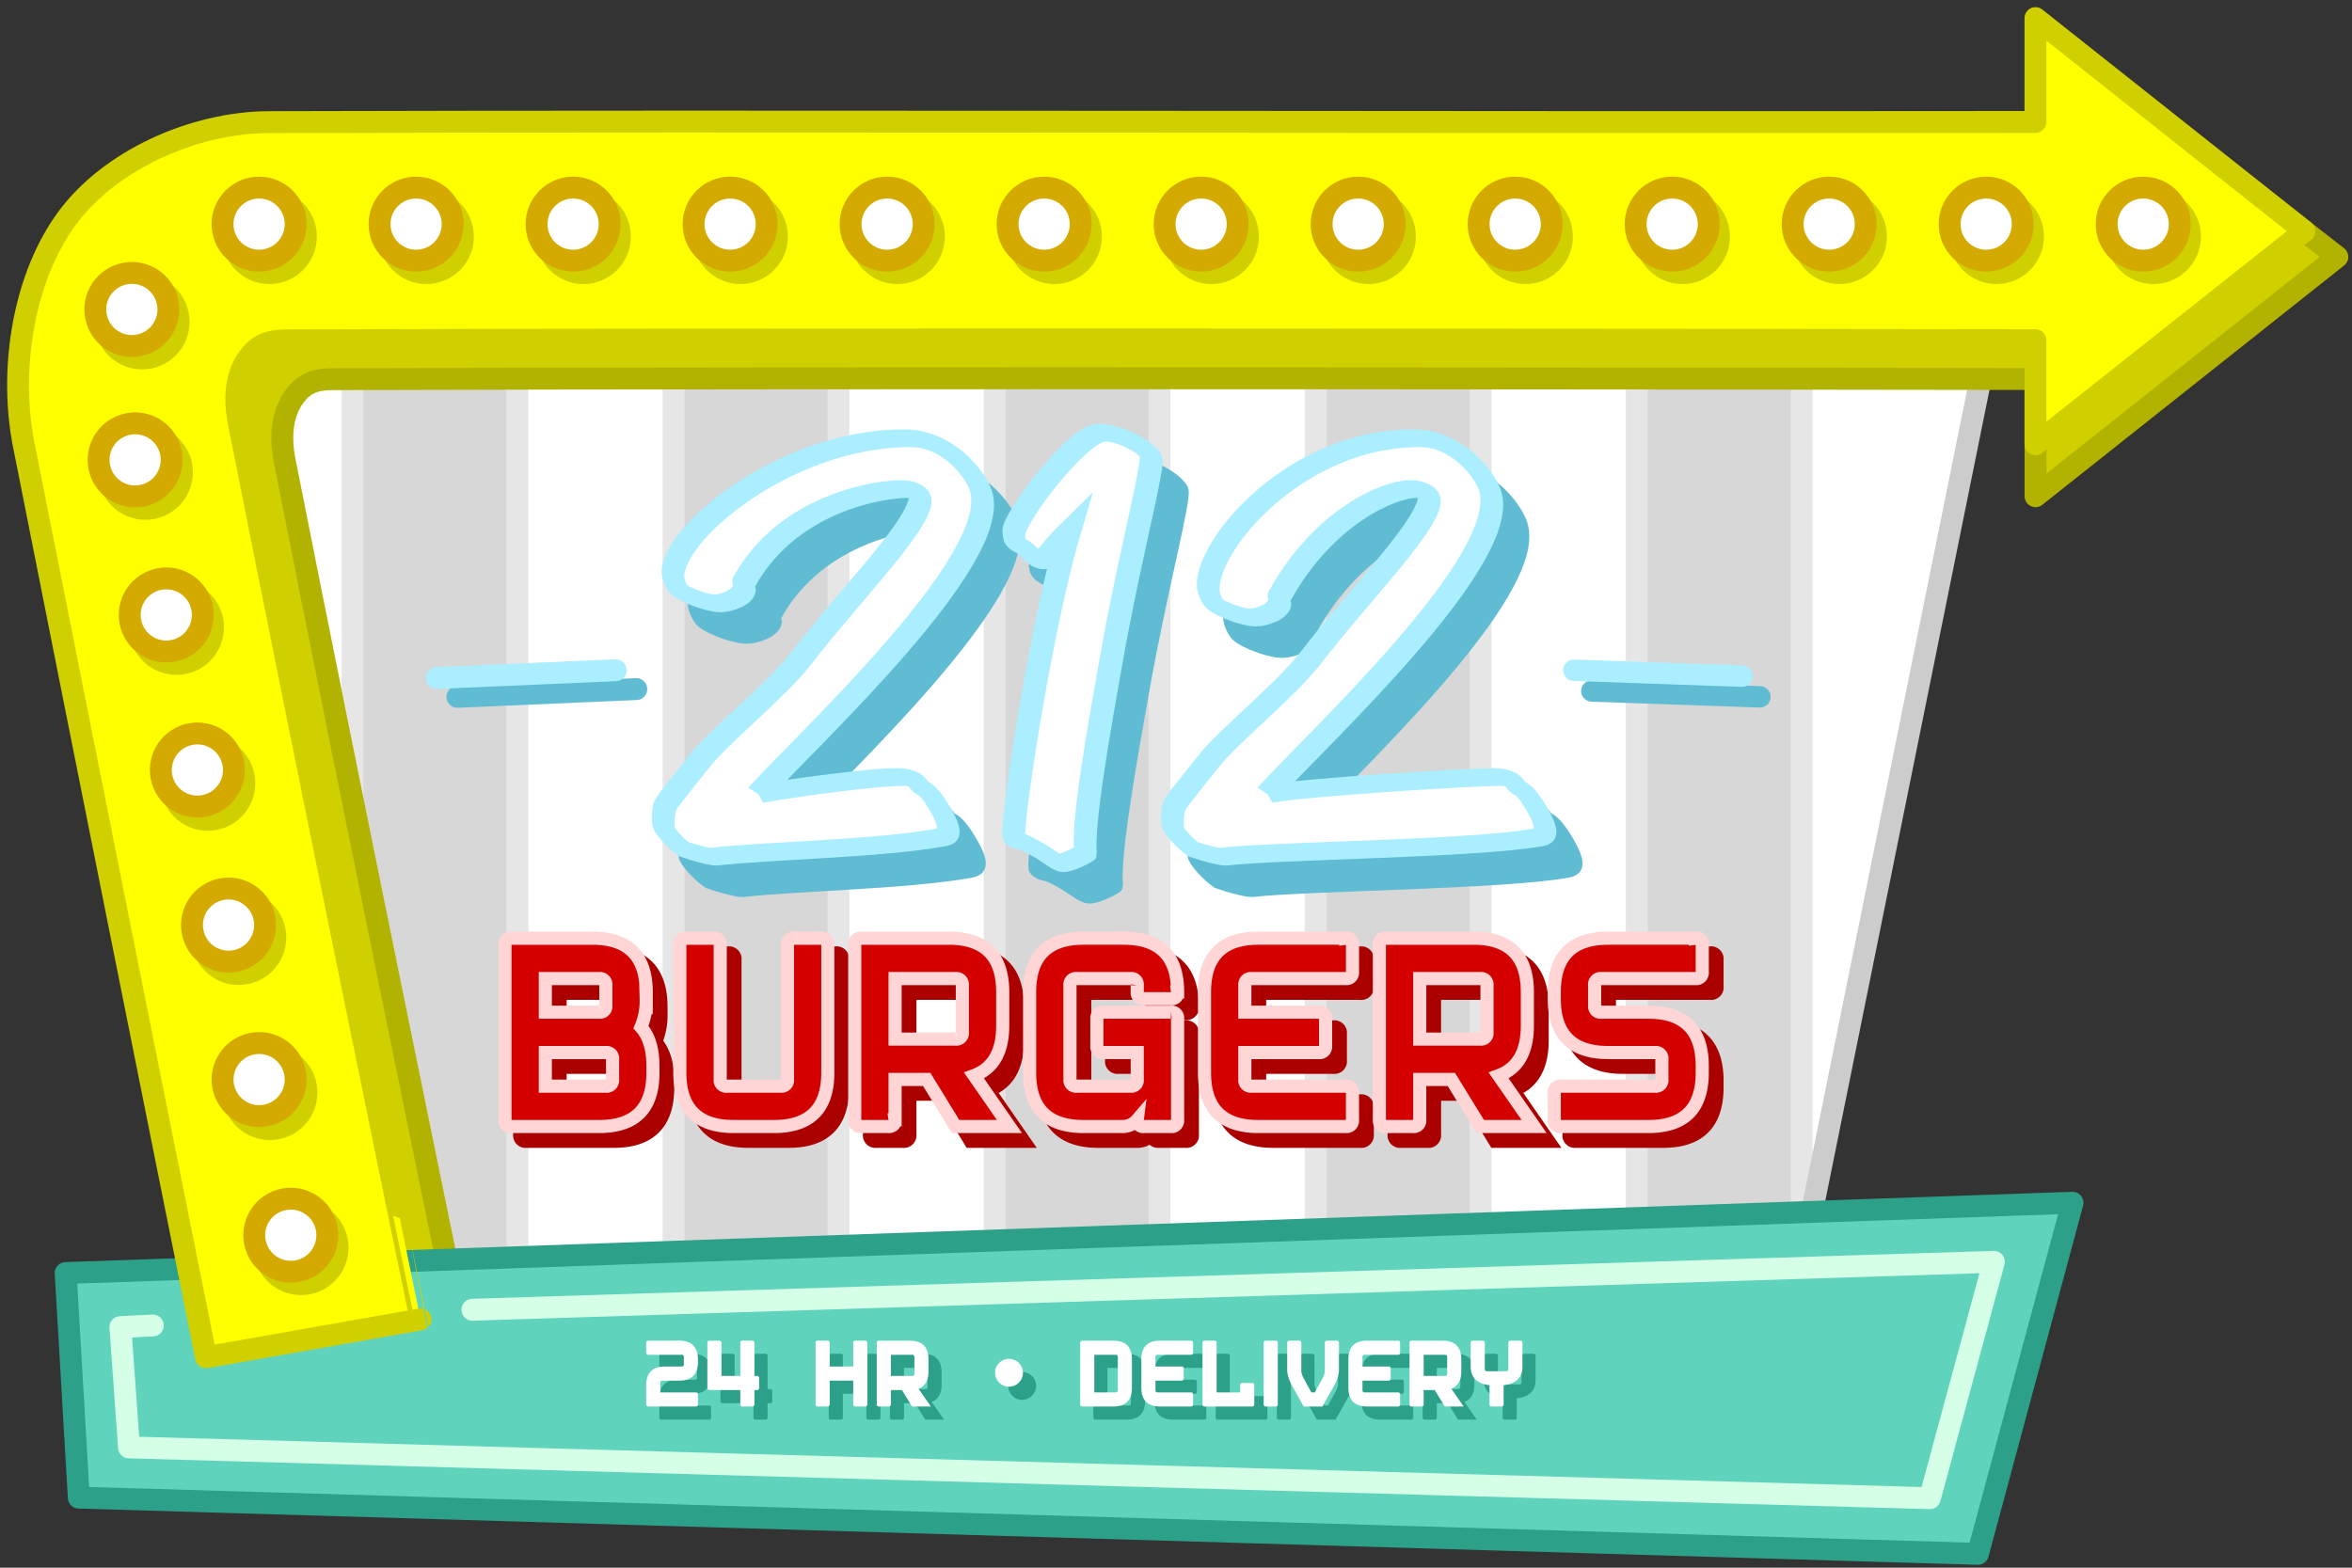 <?xml version="1.0" encoding="UTF-8" standalone="no"?>
<svg
   xmlns:dc="http://purl.org/dc/elements/1.1/"
   xmlns:cc="http://creativecommons.org/ns#"
   xmlns:rdf="http://www.w3.org/1999/02/22-rdf-syntax-ns#"
   xmlns:svg="http://www.w3.org/2000/svg"
   xmlns="http://www.w3.org/2000/svg"
   id="svg220"
   version="1.1"
   viewBox="-3 -3 537 358">
  <rect x="-3" y="-3" width="537" height="358" fill="#333333" stroke="none"/>
  <defs
     id="defs4">
    <style
       id="style2">
      .a, .j, .m, .n, .q {
        fill: #fff;
      }

      .a {
        stroke: #b3b3b3;
        stroke-width: 1px;
      }

      .b {
        fill: #d7d7d7;
        stroke: #e6e6e6;
        stroke-width: 5px;
      }

      .c, .o, .p, .r {
        fill: none;
      }

      .c {
        stroke: #ccc;
        stroke-width: 5px;
      }

      .d, .l {
        fill: #d0d000;
      }

      .d {
        stroke: #b2b200;
      }

      .d, .e, .h, .j, .k, .l, .m, .n, .o, .p, .r {
        stroke-linecap: round;
      }

      .d, .e, .j, .k, .r {
        stroke-linejoin: round;
      }

      .d, .k {
        stroke-width: 5px;
      }

      .e {
        fill: #5fd3bc;
        stroke: #2ca089;
        stroke-width: 5px;
      }

      .f {
        fill: #2ca089;
      }

      .g {
        fill: #a00;
        stroke: #a00;
      }

      .g, .h {
        stroke-width: 3px;
      }

      .h {
        fill: #d40000;
        stroke: #ffd5d5;
      }

      .i {
        fill: #5fbcd3;
      }

      .j, .p {
        stroke: #aef;
      }

      .j {
        stroke-width: 5px;
      }

      .k {
        fill: #ff0;
      }

      .k, .l {
        stroke: #d0d000;
      }

      .l, .m, .n {
        stroke-linejoin: bevel;
      }

      .l {
        stroke-width: 5px;
      }

      .m, .n {
        stroke: #d4aa00;
      }

      .m {
        stroke-width: 5px;
      }

      .n {
        stroke-width: 5px;
      }

      .o {
        stroke: #5fbcd3;
      }

      .o, .p {
        stroke-width: 5px;
      }

      .r {
        stroke: #d5ffe6;
        stroke-width: 5px;
      }
    </style>
  </defs>
  <title
     id="title6">logo</title>
  <g
     id="g218">
    <path
       id="path8"
       transform="translate(-56.612 -226.733)"
       d="M93.703,295.211,140.509,526.435H460.541L479.916,430.721l27.431-135.51Z"
       class="a" />
    <path
       id="path10"
       transform="translate(-56.612 -226.733)"
       d="M93.703,295.211l4.745,23.439v-23.439Zm40.397,0V494.776l6.409,31.66h31.242V295.211Zm73.304,0V526.436h37.649V295.211Zm73.302,0V526.436h37.651V295.211Zm73.302,0V526.436h37.651V295.211Zm73.304,0V526.436H460.541l4.422-21.847V295.211Z"
       class="b" />
    <path
       id="path12"
       transform="translate(-56.612 -226.733)"
       d="M508.847,295.211,466.463,504.589"
       class="c" />
    <path
       id="path14"
       transform="translate(-56.612 -226.733)"
       d="M522.854,232.233l6,28.213c-140.35.163-282.909-.292-403.305.043-17.48.077-36.514,8.829-46.184,22.056s-13.111,33.507-9.989,50.747c14.437,72.904,29.247,146.896,41.789,209.254l48.98-8.647S132.905,401.535,118.512,328.457c-1.242-6.894.32-11.411,2.243-14.041,1.925-2.633,3.957-4.019,8.547-4.097,122.714-.395,326.574-.125,389.052-.037v26.77l68.911-54.661Z"
       class="d" />
    <path
       id="path16"
       transform="translate(-56.612 -226.733)"
       d="M68.601,514.447l458.204-16.051-21.603,80.177L71.601,565.732Z"
       class="e" />
    <g
       id="g44">
      <path
         id="path18"
         transform="translate(-56.612 -226.733)"
         d="M212.209,538.797a.475.475,0,0,0,.537-.537v-1.611a.475.475,0,0,0-.537-.537h-7.52a.475.475,0,0,1-.537-.537v-2.148a.475.475,0,0,1,.537-.537h6.982q4.297,0,4.297,4.297v.537q0,4.297-4.297,4.297h-3.76a.475.475,0,0,0-.537.537v2.148h8.057a.475.475,0,0,1,.537.537v2.148a.475.475,0,0,1-.537.537H204.689a.475.475,0,0,1-.537-.537v-4.297q0-4.297,4.297-4.297Z"
         class="f" />
      <path
         id="path20"
         transform="translate(-56.612 -226.733)"
         d="M228.859,544.168v3.223a.475.475,0,0,1-.537.537h-2.148a.475.475,0,0,1-.537-.537V544.168h-6.982a.475.475,0,0,1-.537-.537V533.426a.475.475,0,0,1,.537-.537h2.148a.481.481,0,0,1,.537.537v7.52h4.297v-7.52a.475.475,0,0,1,.537-.537h2.148a.481.481,0,0,1,.537.537v7.52h.537a.475.475,0,0,1,.537.537v2.148a.475.475,0,0,1-.537.537Z"
         class="f" />
      <path
         id="path22"
         transform="translate(-56.612 -226.733)"
         d="M246.047,542.02v5.371a.475.475,0,0,1-.537.537h-2.148a.475.475,0,0,1-.537-.537V533.426a.475.475,0,0,1,.537-.537h2.148a.481.481,0,0,1,.537.537v5.371h5.371v-5.371a.475.475,0,0,1,.537-.537h2.148a.481.481,0,0,1,.537.537v13.965a.475.475,0,0,1-.537.537H251.955a.475.475,0,0,1-.537-.537v-5.371Z"
         class="f" />
      <path
         id="path24"
         transform="translate(-56.612 -226.733)"
         d="M262.536,544.168h-2.524v3.223a.475.475,0,0,1-.537.537H257.326a.475.475,0,0,1-.537-.537V533.426a.475.475,0,0,1,.537-.537h6.982q4.297,0,4.297,4.297v2.686q0,3.137-2.288,3.985l2.825,4.071h-4.297Zm2.31-3.223a.475.475,0,0,0,.537-.537v-3.76a.475.475,0,0,0-.537-.537h-4.834v4.834Z"
         class="f" />
      <path
         id="path26"
         transform="translate(-56.612 -226.733)"
         d="M283.816,540.215a3.039,3.039,0,0,1,.935-2.245,3.092,3.092,0,0,1,2.256-.924,3.191,3.191,0,0,1,3.169,3.169,3.209,3.209,0,0,1-3.19,3.19,3.039,3.039,0,0,1-2.245-.935,3.092,3.092,0,0,1-.924-2.256Z"
         class="f" />
      <path
         id="path28"
         transform="translate(-56.612 -226.733)"
         d="M306.461,544.705h4.834a.475.475,0,0,0,.537-.537v-7.52a.475.475,0,0,0-.537-.537h-4.834Zm8.594-1.074q0,4.297-4.297,4.297h-6.982a.475.475,0,0,1-.537-.537V533.426a.475.475,0,0,1,.537-.537h6.982q4.297,0,4.297,4.297Z"
         class="f" />
      <path
         id="path30"
         transform="translate(-56.612 -226.733)"
         d="M320.426,538.797h5.908a.475.475,0,0,1,.537.537v2.148a.475.475,0,0,1-.537.537H320.426V544.168a.475.475,0,0,0,.537.537h7.52a.475.475,0,0,1,.537.537v2.148a.475.475,0,0,1-.537.537h-6.982q-4.297,0-4.297-4.297v-6.445q0-4.297,4.297-4.297h6.982a.475.475,0,0,1,.537.537v2.148a.475.475,0,0,1-.537.537h-7.52a.475.475,0,0,0-.537.537Z"
         class="f" />
      <path
         id="path32"
         transform="translate(-56.612 -226.733)"
         d="M331.705,547.928a.475.475,0,0,1-.537-.537V533.426a.475.475,0,0,1,.537-.537h2.148a.481.481,0,0,1,.537.537v11.279h5.371v-1.611a.475.475,0,0,1,.537-.537h2.148a.481.481,0,0,1,.537.537v4.297a.475.475,0,0,1-.537.537Z"
         class="f" />
      <path
         id="path34"
         transform="translate(-56.612 -226.733)"
         d="M345.67,532.889h2.148a.481.481,0,0,1,.537.537v13.965a.475.475,0,0,1-.537.537h-2.148a.475.475,0,0,1-.537-.537V533.426A.475.475,0,0,1,345.67,532.889Z"
         class="f" />
      <path
         id="path36"
         transform="translate(-56.612 -226.733)"
         d="M356.82,544.705l1.751-3.223a4.182,4.182,0,0,0,.526-1.611v-6.445a.475.475,0,0,1,.537-.537h2.148a.475.475,0,0,1,.537.537v6.445a8.245,8.245,0,0,1-1.074,3.223l-2.686,4.834h-4.297l-2.686-4.834a8.245,8.245,0,0,1-1.074-3.223v-6.445a.475.475,0,0,1,.537-.537h2.148a.475.475,0,0,1,.537.537v6.445a4.122,4.122,0,0,0,.537,1.611l1.74,3.223Z"
         class="f" />
      <path
         id="path38"
         transform="translate(-56.612 -226.733)"
         d="M367.691,538.797h5.908a.475.475,0,0,1,.537.537v2.148a.475.475,0,0,1-.537.537h-5.908V544.168a.475.475,0,0,0,.537.537H375.748a.475.475,0,0,1,.537.537v2.148a.475.475,0,0,1-.537.537h-6.982q-4.297,0-4.297-4.297v-6.445q0-4.297,4.297-4.297H375.748a.475.475,0,0,1,.537.537v2.148a.475.475,0,0,1-.537.537h-7.52a.475.475,0,0,0-.537.537Z"
         class="f" />
      <path
         id="path40"
         transform="translate(-56.612 -226.733)"
         d="M384.181,544.168h-2.524v3.223a.475.475,0,0,1-.537.537h-2.148a.475.475,0,0,1-.537-.537V533.426a.475.475,0,0,1,.537-.537h6.982q4.297,0,4.297,4.297v2.686q0,3.137-2.288,3.985l2.825,4.071h-4.297Zm2.31-3.223a.475.475,0,0,0,.537-.537v-3.76a.475.475,0,0,0-.537-.537h-4.834v4.834Z"
         class="f" />
      <path
         id="path42"
         transform="translate(-56.612 -226.733)"
         d="M396.695,543.062q-4.297-.505-4.297-4.265v-5.371a.475.475,0,0,1,.537-.537h2.148a.475.475,0,0,1,.537.537V539.334a.475.475,0,0,0,.537.537H400.455a.475.475,0,0,0,.537-.537v-5.908a.475.475,0,0,1,.537-.537h2.148a.475.475,0,0,1,.537.537v5.371q0,3.76-4.297,4.265v4.329a.475.475,0,0,1-.537.537h-2.148a.475.475,0,0,1-.537-.537Z"
         class="f" />
    </g>
    <g
       id="g60">
      <path
         id="path46"
         transform="translate(-56.612 -226.733)"
         d="M181.487,450.57v7.679h12.286a1.357,1.357,0,0,0,1.536-1.536v-4.607a1.357,1.357,0,0,0-1.536-1.536Zm0,16.893v7.679h13.822a1.357,1.357,0,0,0,1.536-1.536V468.999a1.357,1.357,0,0,0-1.536-1.536Zm21.838-5.805q2.734,3.071,2.734,8.877v1.536q0,12.286-12.286,12.286H173.808a1.357,1.357,0,0,1-1.536-1.536V442.891a1.357,1.357,0,0,1,1.536-1.536h18.429q12.286,0,12.286,12.286V455.177A15.655,15.655,0,0,1,203.325,461.658Z"
         class="g" />
      <path
         id="path48"
         transform="translate(-56.612 -226.733)"
         d="M236.773,442.891a1.357,1.357,0,0,1,1.536-1.536h6.143a1.357,1.357,0,0,1,1.536,1.536v29.179q0,12.286-12.286,12.286h-9.214q-12.286,0-12.286-12.286v-29.179a1.357,1.357,0,0,1,1.536-1.536h6.143a1.357,1.357,0,0,1,1.536,1.536v30.715a1.357,1.357,0,0,0,1.536,1.536h12.286a1.357,1.357,0,0,0,1.536-1.536Z"
         class="g" />
      <path
         id="path50"
         transform="translate(-56.612 -226.733)"
         d="M268.563,473.606h-7.218v9.214a1.357,1.357,0,0,1-1.536,1.536h-6.143a1.357,1.357,0,0,1-1.536-1.536V442.891a1.357,1.357,0,0,1,1.536-1.536h19.965q12.286,0,12.286,12.286v7.679q0,8.969-6.542,11.395l8.078,11.641H275.167Zm6.604-9.214a1.357,1.357,0,0,0,1.536-1.536V452.106a1.357,1.357,0,0,0-1.536-1.536H261.345v13.822Z"
         class="g" />
      <path
         id="path52"
         transform="translate(-56.612 -226.733)"
         d="M316.631,482.82A4.425,4.425,0,0,1,313.56,484.356h-9.214q-12.286,0-12.286-12.286V453.641q0-12.286,12.286-12.286H313.56q12.286,0,12.286,12.286a1.357,1.357,0,0,1-1.536,1.536h-6.143a1.357,1.357,0,0,1-1.536-1.536V452.106a1.357,1.357,0,0,0-1.536-1.536H302.81a1.357,1.357,0,0,0-1.536,1.536v21.5a1.357,1.357,0,0,0,1.536,1.536h12.286a1.357,1.357,0,0,0,1.536-1.536v-6.143h-7.679a1.357,1.357,0,0,1-1.536-1.536v-6.143a1.357,1.357,0,0,1,1.536-1.536h15.357a1.357,1.357,0,0,1,1.536,1.536v23.036a1.357,1.357,0,0,1-1.536,1.536h-6.143A1.374,1.374,0,0,1,316.631,482.82Z"
         class="g" />
      <path
         id="path54"
         transform="translate(-56.612 -226.733)"
         d="M341.203,458.248h16.893a1.357,1.357,0,0,1,1.536,1.536v6.143a1.357,1.357,0,0,1-1.536,1.536h-16.893v6.143a1.357,1.357,0,0,0,1.536,1.536h21.5a1.357,1.357,0,0,1,1.536,1.536v6.143a1.357,1.357,0,0,1-1.536,1.536H344.275q-12.286,0-12.286-12.286V453.641q0-12.286,12.286-12.286h19.965a1.357,1.357,0,0,1,1.536,1.536V449.034a1.357,1.357,0,0,1-1.536,1.536H342.739a1.357,1.357,0,0,0-1.536,1.536Z"
         class="g" />
      <path
         id="path56"
         transform="translate(-56.612 -226.733)"
         d="M388.35,473.606h-7.218v9.214a1.357,1.357,0,0,1-1.536,1.536H373.454a1.357,1.357,0,0,1-1.536-1.536V442.891a1.357,1.357,0,0,1,1.536-1.536h19.965q12.286,0,12.286,12.286v7.679q0,8.969-6.542,11.395l8.078,11.641H394.954Zm6.604-9.214a1.357,1.357,0,0,0,1.536-1.536V452.106a1.357,1.357,0,0,0-1.536-1.536H381.132v13.822Z"
         class="g" />
      <path
         id="path58"
         transform="translate(-56.612 -226.733)"
         d="M433.347,458.248q12.286,0,12.286,12.286v1.536q0,12.286-12.286,12.286H413.383a1.357,1.357,0,0,1-1.536-1.536v-6.143a1.357,1.357,0,0,1,1.536-1.536h21.5a1.357,1.357,0,0,0,1.536-1.536V468.999a1.357,1.357,0,0,0-1.536-1.536H424.133q-12.286,0-12.286-12.286v-1.536q0-12.286,12.286-12.286h19.965a1.357,1.357,0,0,1,1.536,1.536V449.034a1.357,1.357,0,0,1-1.536,1.536H422.597a1.357,1.357,0,0,0-1.536,1.536v4.607a1.357,1.357,0,0,0,1.536,1.536Z"
         class="g" />
    </g>
    <g
       id="g76">
      <path
         id="path62"
         transform="translate(-56.612 -226.733)"
         d="M178.117,447.2v7.679h12.286a1.357,1.357,0,0,0,1.536-1.536v-4.607a1.357,1.357,0,0,0-1.536-1.536Zm0,16.893v7.679h13.822a1.357,1.357,0,0,0,1.536-1.536v-4.607a1.357,1.357,0,0,0-1.536-1.536Zm21.838-5.805q2.734,3.071,2.734,8.877v1.536q0,12.286-12.286,12.286H170.438a1.357,1.357,0,0,1-1.536-1.536V439.521a1.357,1.357,0,0,1,1.536-1.536H188.867q12.286,0,12.286,12.286v1.536A15.655,15.655,0,0,1,199.955,458.288Z"
         class="h" />
      <path
         id="path64"
         transform="translate(-56.612 -226.733)"
         d="M233.403,439.521a1.357,1.357,0,0,1,1.536-1.536H241.082a1.357,1.357,0,0,1,1.536,1.536v29.179q0,12.286-12.286,12.286h-9.214q-12.286,0-12.286-12.286v-29.179a1.357,1.357,0,0,1,1.536-1.536h6.143a1.357,1.357,0,0,1,1.536,1.536V470.236a1.357,1.357,0,0,0,1.536,1.536h12.286a1.357,1.357,0,0,0,1.536-1.536Z"
         class="h" />
      <path
         id="path66"
         transform="translate(-56.612 -226.733)"
         d="M265.193,470.236h-7.218v9.214a1.357,1.357,0,0,1-1.536,1.536h-6.143a1.357,1.357,0,0,1-1.536-1.536V439.521a1.357,1.357,0,0,1,1.536-1.536H270.261q12.286,0,12.286,12.286v7.679q0,8.969-6.542,11.395l8.078,11.641H271.797Zm6.604-9.214a1.357,1.357,0,0,0,1.536-1.536V448.736a1.357,1.357,0,0,0-1.536-1.536H257.975v13.822Z"
         class="h" />
      <path
         id="path68"
         transform="translate(-56.612 -226.733)"
         d="M313.262,479.45a4.425,4.425,0,0,1-3.071,1.536h-9.214q-12.286,0-12.286-12.286V450.271q0-12.286,12.286-12.286h9.214q12.286,0,12.286,12.286a1.357,1.357,0,0,1-1.536,1.536h-6.143a1.357,1.357,0,0,1-1.536-1.536v-1.536a1.357,1.357,0,0,0-1.536-1.536H299.44a1.357,1.357,0,0,0-1.536,1.536V470.236A1.357,1.357,0,0,0,299.44,471.772h12.286a1.357,1.357,0,0,0,1.536-1.536V464.093h-7.679a1.357,1.357,0,0,1-1.536-1.536v-6.143a1.357,1.357,0,0,1,1.536-1.536h15.357a1.357,1.357,0,0,1,1.536,1.536v23.036a1.357,1.357,0,0,1-1.536,1.536h-6.143A1.374,1.374,0,0,1,313.262,479.45Z"
         class="h" />
      <path
         id="path70"
         transform="translate(-56.612 -226.733)"
         d="M337.833,454.879h16.893a1.357,1.357,0,0,1,1.536,1.536v6.143a1.357,1.357,0,0,1-1.536,1.536h-16.893V470.236a1.357,1.357,0,0,0,1.536,1.536h21.5a1.357,1.357,0,0,1,1.536,1.536v6.143a1.357,1.357,0,0,1-1.536,1.536H340.905q-12.286,0-12.286-12.286V450.271q0-12.286,12.286-12.286h19.965a1.357,1.357,0,0,1,1.536,1.536v6.143a1.357,1.357,0,0,1-1.536,1.536H339.369a1.357,1.357,0,0,0-1.536,1.536Z"
         class="h" />
      <path
         id="path72"
         transform="translate(-56.612 -226.733)"
         d="M384.98,470.236h-7.218v9.214a1.357,1.357,0,0,1-1.536,1.536h-6.143a1.357,1.357,0,0,1-1.536-1.536V439.521a1.357,1.357,0,0,1,1.536-1.536h19.965q12.286,0,12.286,12.286v7.679q0,8.969-6.542,11.395l8.078,11.641H391.584Zm6.604-9.214a1.357,1.357,0,0,0,1.536-1.536V448.736a1.357,1.357,0,0,0-1.536-1.536H377.763v13.822Z"
         class="h" />
      <path
         id="path74"
         transform="translate(-56.612 -226.733)"
         d="M429.978,454.879q12.286,0,12.286,12.286v1.536q0,12.286-12.286,12.286H410.013a1.357,1.357,0,0,1-1.536-1.536v-6.143a1.357,1.357,0,0,1,1.536-1.536H431.513A1.357,1.357,0,0,0,433.049,470.236v-4.607a1.357,1.357,0,0,0-1.536-1.536H420.763q-12.286,0-12.286-12.286V450.271q0-12.286,12.286-12.286h19.965a1.357,1.357,0,0,1,1.536,1.536v6.143a1.357,1.357,0,0,1-1.536,1.536H419.227a1.357,1.357,0,0,0-1.536,1.536v4.607a1.357,1.357,0,0,0,1.536,1.536Z"
         class="h" />
    </g>
    <path
       id="path94"
       transform="translate(-56.612 -226.733)"
       d="M518.341,227.865v23.713c-140.35.163-282.909-.292-403.305.043-17.48.077-36.514,8.829-46.184,22.056s-13.111,33.507-9.989,50.747c14.437,72.904,29.247,146.896,41.789,209.254l48.98-8.647S122.392,392.667,107.998,319.589c-1.242-6.894.32-11.411,2.243-14.041,1.925-2.633,3.957-4.019,8.547-4.097,122.714-.395,337.074-.125,399.552-.037v23.77l61.411-48.661Z"
       class="k" />
    <g
       id="g136">
      <circle
         id="circle96"
         r="8.346"
         cy="51.023"
         cx="58.498"
         class="l" />
      <circle
         style="fill:#d0d000;stroke:#d0d000;stroke-width:5px;stroke-linecap:round;stroke-linejoin:bevel"
         id="circle98"
         r="8.346"
         cy="51.023"
         cx="94.346"
         class="l" />
      <circle
         style="fill:#d0d000;stroke:#d0d000;stroke-width:5px;stroke-linecap:round;stroke-linejoin:bevel"
         id="circle100"
         r="8.346"
         cy="51.023"
         cx="130.194"
         class="l" />
      <circle
         style="fill:#d0d000;stroke:#d0d000;stroke-width:5px;stroke-linecap:round;stroke-linejoin:bevel"
         id="circle102"
         r="8.346"
         cy="51.023"
         cx="166.042"
         class="l" />
      <circle
         style="fill:#d0d000;stroke:#d0d000;stroke-width:5px;stroke-linecap:round;stroke-linejoin:bevel"
         id="circle104"
         r="8.346"
         cy="51.023"
         cx="201.889"
         class="l" />
      <circle
         style="fill:#d0d000;stroke:#d0d000;stroke-width:5px;stroke-linecap:round;stroke-linejoin:bevel"
         id="circle106"
         r="8.346"
         cy="51.023"
         cx="237.737"
         class="l" />
      <circle
         style="fill:#d0d000;stroke:#d0d000;stroke-width:5px;stroke-linecap:round;stroke-linejoin:bevel"
         id="circle108"
         r="8.346"
         cy="51.023"
         cx="273.585"
         class="l" />
      <circle
         style="fill:#d0d000;stroke:#d0d000;stroke-width:5px;stroke-linecap:round;stroke-linejoin:bevel"
         id="circle110"
         r="8.346"
         cy="51.023"
         cx="309.433"
         class="l" />
      <circle
         style="fill:#d0d000;stroke:#d0d000;stroke-width:5px;stroke-linecap:round;stroke-linejoin:bevel"
         id="circle112"
         r="8.346"
         cy="51.023"
         cx="345.28"
         class="l" />
      <circle
         style="fill:#d0d000;stroke:#d0d000;stroke-width:5px;stroke-linecap:round;stroke-linejoin:bevel"
         id="circle114"
         r="8.346"
         cy="51.023"
         cx="381.128"
         class="l" />
      <circle
         style="fill:#d0d000;stroke:#d0d000;stroke-width:5px;stroke-linecap:round;stroke-linejoin:bevel"
         id="circle116"
         r="8.346"
         cy="51.023"
         cx="416.976"
         class="l" />
      <circle
         style="fill:#d0d000;stroke:#d0d000;stroke-width:5px;stroke-linecap:round;stroke-linejoin:bevel"
         id="circle118"
         r="8.346"
         cy="51.023"
         cx="452.823"
         class="l" />
      <circle
         id="circle120"
         transform="translate(-113.424 -203.985) rotate(-11.349)"
         r="8.346"
         cy="297.245"
         cx="86.06"
         class="l" />
      <circle
         id="circle122"
         transform="translate(-123.068 -201.735) rotate(-11.89)"
         r="8.346"
         cy="331.595"
         cx="86.804"
         class="l" />
      <circle
         id="circle124"
         transform="translate(-130.212 -199.511) rotate(-11.89)"
         r="8.346"
         cy="367.007"
         cx="93.911"
         class="l" />
      <circle
         id="circle126"
         transform="matrix(0.979, -0.206, 0.206, 0.979, -137.355, -197.286)"
         r="8.346"
         cy="402.418"
         cx="101.019"
         class="l" />
      <circle
         id="circle128"
         transform="translate(-144.498 -195.062) rotate(-11.89)"
         r="8.346"
         cy="437.829"
         cx="108.126"
         class="l" />
      <circle
         id="circle130"
         transform="translate(-151.641 -192.838) rotate(-11.89)"
         r="8.346"
         cy="473.24"
         cx="115.234"
         class="l" />
      <circle
         id="circle132"
         transform="translate(-158.784 -190.614) rotate(-11.89)"
         r="8.346"
         cy="508.651"
         cx="122.341"
         class="l" />
      <circle
         style="fill:#d0d000;stroke:#d0d000;stroke-width:5px;stroke-linecap:round;stroke-linejoin:bevel"
         id="circle134"
         r="8.346"
         cy="51.023"
         cx="488.671"
         class="l" />
    </g>
    <g
       id="g178">
      <circle
         id="circle138"
         r="8.346"
         cy="48.18"
         cx="56.157"
         class="m" />
      <circle
         style="fill:#ffffff;stroke:#d4aa00;stroke-width:5px;stroke-linecap:round;stroke-linejoin:bevel"
         id="circle140"
         r="8.346"
         cy="48.18"
         cx="92.005"
         class="m" />
      <circle
         style="fill:#ffffff;stroke:#d4aa00;stroke-width:5px;stroke-linecap:round;stroke-linejoin:bevel"
         id="circle142"
         r="8.346"
         cy="48.18"
         cx="127.852"
         class="m" />
      <circle
         style="fill:#ffffff;stroke:#d4aa00;stroke-width:5px;stroke-linecap:round;stroke-linejoin:bevel"
         id="circle144"
         r="8.346"
         cy="48.18"
         cx="163.7"
         class="m" />
      <circle
         style="fill:#ffffff;stroke:#d4aa00;stroke-width:5px;stroke-linecap:round;stroke-linejoin:bevel"
         id="circle146"
         r="8.346"
         cy="48.18"
         cx="199.548"
         class="m" />
      <circle
         style="fill:#ffffff;stroke:#d4aa00;stroke-width:5px;stroke-linecap:round;stroke-linejoin:bevel"
         id="circle148"
         r="8.346"
         cy="48.18"
         cx="235.396"
         class="m" />
      <circle
         style="fill:#ffffff;stroke:#d4aa00;stroke-width:5px;stroke-linecap:round;stroke-linejoin:bevel"
         id="circle150"
         r="8.346"
         cy="48.18"
         cx="271.243"
         class="m" />
      <circle
         style="fill:#ffffff;stroke:#d4aa00;stroke-width:5px;stroke-linecap:round;stroke-linejoin:bevel"
         id="circle152"
         r="8.346"
         cy="48.18"
         cx="307.091"
         class="m" />
      <circle
         style="fill:#ffffff;stroke:#d4aa00;stroke-width:5px;stroke-linecap:round;stroke-linejoin:bevel"
         id="circle154"
         r="8.346"
         cy="48.18"
         cx="342.939"
         class="m" />
      <circle
         style="fill:#ffffff;stroke:#d4aa00;stroke-width:5px;stroke-linecap:round;stroke-linejoin:bevel"
         id="circle156"
         r="8.346"
         cy="48.18"
         cx="378.787"
         class="m" />
      <circle
         style="fill:#ffffff;stroke:#d4aa00;stroke-width:5px;stroke-linecap:round;stroke-linejoin:bevel"
         id="circle158"
         r="8.346"
         cy="48.18"
         cx="414.634"
         class="m" />
      <circle
         style="fill:#ffffff;stroke:#d4aa00;stroke-width:5px;stroke-linecap:round;stroke-linejoin:bevel"
         id="circle160"
         r="8.346"
         cy="48.18"
         cx="450.482"
         class="m" />
      <circle
         id="circle162"
         transform="translate(-112.911 -204.501) rotate(-11.349)"
         r="8.346"
         cy="294.402"
         cx="83.719"
         class="n" />
      <circle
         id="circle164"
         transform="translate(-116.652 -205.114) rotate(-10.788)"
         r="8.346"
         cy="328.752"
         cx="84.462"
         class="n" />
      <circle
         id="circle166"
         transform="translate(-123.154 -203.158) rotate(-10.788)"
         r="8.346"
         cy="364.163"
         cx="91.57"
         class="n" />
      <circle
         id="circle168"
         transform="translate(-129.657 -201.202) rotate(-10.788)"
         r="8.346"
         cy="399.574"
         cx="98.677"
         class="n" />
      <circle
         id="circle170"
         transform="translate(-136.159 -199.246) rotate(-10.788)"
         r="8.346"
         cy="434.985"
         cx="105.785"
         class="n" />
      <circle
         id="circle172"
         transform="matrix(0.982, -0.187, 0.187, 0.982, -142.661, -197.29)"
         r="8.346"
         cy="470.397"
         cx="112.892"
         class="n" />
      <circle
         id="circle174"
         transform="translate(-149.163 -195.334) rotate(-10.788)"
         r="8.346"
         cy="505.808"
         cx="120"
         class="n" />
      <circle
         style="fill:#ffffff;stroke:#d4aa00;stroke-width:5px;stroke-linecap:round;stroke-linejoin:bevel"
         id="circle176"
         r="8.346"
         cy="48.18"
         cx="486.33"
         class="m" />
    </g>
    <path
       style="fill:none;stroke:#5fbcd3;stroke-width:5px;stroke-linecap:round"
       id="path180"
       d="m 101.44,156.132 40.835,-1.772"
       class="o" />
    <path
       style="fill:none;stroke:#aaeeff;stroke-width:5px;stroke-linecap:round"
       id="path182"
       d="m 96.749,151.831 40.835,-1.772"
       class="p" />
    <path
       style="fill:none;stroke:#5fbcd3;stroke-width:4.891px;stroke-linecap:round"
       id="path184"
       d="m 360.442,154.789 38.372,1.342"
       class="o" />
    <path
       style="fill:none;stroke:#aaeeff;stroke-width:4.891px;stroke-linecap:round"
       id="path186"
       d="m 356.353,150.06 38.372,1.342"
       class="p" />
    <g
       id="g214">
      <path
         id="path188"
         transform="translate(-56.612 -226.733)"
         d="M209.209,535.797a.475.475,0,0,0,.537-.537v-1.611a.475.475,0,0,0-.537-.537h-7.52a.475.475,0,0,1-.537-.537V530.426a.475.475,0,0,1,.537-.537h6.982q4.297,0,4.297,4.297v.537q0,4.297-4.297,4.297h-3.76a.475.475,0,0,0-.537.537v2.148h8.057a.475.475,0,0,1,.537.537v2.148a.475.475,0,0,1-.537.537H201.689a.475.475,0,0,1-.537-.537v-4.297q0-4.297,4.297-4.297Z"
         class="q" />
      <path
         id="path190"
         transform="translate(-56.612 -226.733)"
         d="M225.859,541.168v3.223a.475.475,0,0,1-.537.537h-2.148a.475.475,0,0,1-.537-.537V541.168h-6.982a.475.475,0,0,1-.537-.537V530.426a.475.475,0,0,1,.537-.537h2.148a.481.481,0,0,1,.537.537v7.52h4.297v-7.52a.475.475,0,0,1,.537-.537h2.148a.481.481,0,0,1,.537.537v7.52h.537a.475.475,0,0,1,.537.537v2.148a.475.475,0,0,1-.537.537Z"
         class="q" />
      <path
         id="path192"
         transform="translate(-56.612 -226.733)"
         d="M243.047,539.02v5.371a.475.475,0,0,1-.537.537h-2.148a.475.475,0,0,1-.537-.537V530.426a.475.475,0,0,1,.537-.537h2.148a.481.481,0,0,1,.537.537v5.371h5.371v-5.371a.475.475,0,0,1,.537-.537h2.148a.481.481,0,0,1,.537.537v13.965a.475.475,0,0,1-.537.537H248.955a.475.475,0,0,1-.537-.537v-5.371Z"
         class="q" />
      <path
         id="path194"
         transform="translate(-56.612 -226.733)"
         d="M259.536,541.168h-2.524v3.223a.475.475,0,0,1-.537.537H254.326a.475.475,0,0,1-.537-.537V530.426a.475.475,0,0,1,.537-.537h6.982q4.297,0,4.297,4.297v2.686q0,3.137-2.288,3.985l2.825,4.071h-4.297Zm2.31-3.223a.475.475,0,0,0,.537-.537v-3.76a.475.475,0,0,0-.537-.537h-4.834v4.834Z"
         class="q" />
      <path
         id="path196"
         transform="translate(-56.612 -226.733)"
         d="M280.816,537.215a3.039,3.039,0,0,1,.935-2.245,3.092,3.092,0,0,1,2.256-.924,3.191,3.191,0,0,1,3.169,3.169,3.209,3.209,0,0,1-3.19,3.19,3.039,3.039,0,0,1-2.245-.935,3.092,3.092,0,0,1-.924-2.256Z"
         class="q" />
      <path
         id="path198"
         transform="translate(-56.612 -226.733)"
         d="M303.461,541.705h4.834a.475.475,0,0,0,.537-.537v-7.52a.475.475,0,0,0-.537-.537h-4.834Zm8.594-1.074q0,4.297-4.297,4.297h-6.982a.475.475,0,0,1-.537-.537V530.426a.475.475,0,0,1,.537-.537h6.982q4.297,0,4.297,4.297Z"
         class="q" />
      <path
         id="path200"
         transform="translate(-56.612 -226.733)"
         d="M317.426,535.797h5.908a.475.475,0,0,1,.537.537v2.148a.475.475,0,0,1-.537.537h-5.908V541.168a.475.475,0,0,0,.537.537h7.52a.475.475,0,0,1,.537.537v2.148a.475.475,0,0,1-.537.537h-6.982q-4.297,0-4.297-4.297v-6.445q0-4.297,4.297-4.297h6.982a.475.475,0,0,1,.537.537v2.148a.475.475,0,0,1-.537.537h-7.52a.475.475,0,0,0-.537.537Z"
         class="q" />
      <path
         id="path202"
         transform="translate(-56.612 -226.733)"
         d="M328.705,544.928a.475.475,0,0,1-.537-.537V530.426a.475.475,0,0,1,.537-.537h2.148a.481.481,0,0,1,.537.537v11.279h5.371v-1.611a.475.475,0,0,1,.537-.537h2.148a.481.481,0,0,1,.537.537v4.297a.475.475,0,0,1-.537.537Z"
         class="q" />
      <path
         id="path204"
         transform="translate(-56.612 -226.733)"
         d="M342.67,529.889h2.148a.481.481,0,0,1,.537.537v13.965a.475.475,0,0,1-.537.537h-2.148a.475.475,0,0,1-.537-.537V530.426A.475.475,0,0,1,342.67,529.889Z"
         class="q" />
      <path
         id="path206"
         transform="translate(-56.612 -226.733)"
         d="M353.82,541.705l1.751-3.223a4.182,4.182,0,0,0,.526-1.611v-6.445a.475.475,0,0,1,.537-.537h2.148a.475.475,0,0,1,.537.537v6.445a8.244,8.244,0,0,1-1.074,3.223l-2.686,4.834h-4.297l-2.686-4.834a8.245,8.245,0,0,1-1.074-3.223v-6.445a.475.475,0,0,1,.537-.537h2.148a.475.475,0,0,1,.537.537v6.445a4.122,4.122,0,0,0,.537,1.611l1.74,3.223Z"
         class="q" />
      <path
         id="path208"
         transform="translate(-56.612 -226.733)"
         d="M364.691,535.797h5.908a.475.475,0,0,1,.537.537v2.148a.475.475,0,0,1-.537.537h-5.908V541.168a.475.475,0,0,0,.537.537H372.748a.475.475,0,0,1,.537.537v2.148a.475.475,0,0,1-.537.537h-6.982q-4.297,0-4.297-4.297v-6.445q0-4.297,4.297-4.297H372.748a.475.475,0,0,1,.537.537v2.148a.475.475,0,0,1-.537.537h-7.52a.475.475,0,0,0-.537.537Z"
         class="q" />
      <path
         id="path210"
         transform="translate(-56.612 -226.733)"
         d="M381.181,541.168h-2.524v3.223a.475.475,0,0,1-.537.537h-2.148a.475.475,0,0,1-.537-.537V530.426a.475.475,0,0,1,.537-.537h6.982q4.297,0,4.297,4.297v2.686q0,3.137-2.288,3.985l2.825,4.071h-4.297Zm2.31-3.223a.475.475,0,0,0,.537-.537v-3.76a.475.475,0,0,0-.537-.537h-4.834v4.834Z"
         class="q" />
      <path
         id="path212"
         transform="translate(-56.612 -226.733)"
         d="M393.695,540.062q-4.297-.505-4.297-4.265v-5.371a.475.475,0,0,1,.537-.537h2.148a.475.475,0,0,1,.537.537V536.334a.475.475,0,0,0,.537.537H397.455a.475.475,0,0,0,.537-.537v-5.908a.475.475,0,0,1,.537-.537h2.148a.475.475,0,0,1,.537.537v5.371q0,3.76-4.297,4.265v4.329a.475.475,0,0,1-.537.537h-2.148a.475.475,0,0,1-.537-.537Z"
         class="q" />
    </g>
    <path
       id="path216"
       transform="translate(-56.612 -226.733)"
       d="M88.5,526.421l-7.406.375,1.969,27.469,411.161,11.598,14.625-53.973L161.47,522.829"
       class="r" />
    <g
       id="flowRoot1077"
       style="font-style:normal;font-weight:normal;font-size:40px;line-height:125%;font-family:sans-serif;letter-spacing:0px;word-spacing:0px;fill:#5fbcd3;fill-opacity:1;stroke:#5fbcd3;stroke-width:5;stroke-linecap:butt;stroke-linejoin:miter;stroke-miterlimit:4;stroke-dasharray:none;stroke-opacity:1"
       transform="matrix(1,0,0.271,0.809,-139.363,488.888)"
       aria-label="212">
      <path
         id="path1085"
         style="font-style:normal;font-variant:normal;font-weight:normal;font-stretch:normal;font-size:192px;font-family:Yellowtail;-inkscape-font-specification:'Yellowtail, Normal';font-variant-ligatures:normal;font-variant-caps:normal;font-variant-numeric:normal;font-feature-settings:normal;text-align:start;writing-mode:lr-tb;text-anchor:start;fill:#5fbcd3;stroke:#5fbcd3;stroke-width:5;stroke-miterlimit:4;stroke-dasharray:none;stroke-opacity:1"
         d="m 417.061,-375.019 c 16.125,-16.031 74.062,-66.469 74.062,-85.688 0,-4.781 -3.656,-14.719 -12.75,-14.719 -29.344,0 -64.166,29.562 -64.166,39.969 0,1.781 0.375,2.906 0.844,3.281 2.062,1.969 5.719,3.375 7.219,3.375 1.875,0 6.281,-1.5 7.406,-4.312 0,-0.656 0.094,-1.594 0.562,-1.969 16.031,-22.219 37.916,-26 43.448,-26 1.688,0 3.094,0.562 3.094,1.781 0.094,6.188 -23.062,27.562 -39.469,45.938 -8.062,9 -24.562,21.938 -30.844,28.781 -6.562,7.219 -11.156,12 -11.719,13.219 -0.656,1.312 -1.781,4.688 -1.781,5.719 0.094,2.344 2.625,6 2.812,6.188 2.062,1.031 5.25,2.156 6.281,2.156 13.031,-1.781 37.875,-2.156 53.438,-5.438 1.781,-0.375 2.438,-1.875 2.438,-3.75 v -0.844 c -0.094,-1.969 -1.219,-8.344 -2.719,-9.188 -1.406,-0.75 0.188,-3.281 -4.594,-3.281 -5.812,0 -23.812,2.812 -33.562,4.781 z" />
      <path
         id="path1087"
         style="font-style:normal;font-variant:normal;font-weight:normal;font-stretch:normal;font-size:192px;font-family:Yellowtail;-inkscape-font-specification:'Yellowtail, Normal';font-variant-ligatures:normal;font-variant-caps:normal;font-variant-numeric:normal;font-feature-settings:normal;text-align:start;writing-mode:lr-tb;text-anchor:start;fill:#5fbcd3;stroke:#5fbcd3;stroke-width:5;stroke-miterlimit:4;stroke-dasharray:none;stroke-opacity:1"
         d="m 509.585,-416.809 c 11.582,-27.612 23.163,-51.319 23.004,-53.562 -0.682,-3.333 -6.57,-7.129 -9.957,-6.543 -5.903,1.02 -26.553,24.478 -27.268,28.326 -0.268,1.136 -0.336,1.784 -0.343,2.239 0.18,0.877 0.717,1.057 1.574,1.817 0.893,0.935 1.485,3.83 3.034,3.562 0.581,-0.1 0.659,-0.205 1.247,-0.76 2.376,-2.59 4.515,-4.867 7.217,-7.332 -12.798,25.098 -33.817,77.591 -36.097,86.522 -0.079,0.104 -0.061,0.192 -0.043,0.28 0.108,0.526 2.018,0.559 2.682,1.353 4.105,2.923 5.261,5.63 6.325,5.446 2.226,-0.385 6.433,-2.837 6.397,-3.013 1.298,-7.853 11.885,-33.477 22.228,-58.332 z" />
      <path
         id="path1089"
         style="font-style:normal;font-variant:normal;font-weight:normal;font-stretch:normal;font-size:192px;font-family:Yellowtail;-inkscape-font-specification:'Yellowtail, Normal';font-variant-ligatures:normal;font-variant-caps:normal;font-variant-numeric:normal;font-feature-settings:normal;text-align:start;writing-mode:lr-tb;text-anchor:start;fill:#5fbcd3;stroke:#5fbcd3;stroke-width:5;stroke-miterlimit:4;stroke-dasharray:none;stroke-opacity:1"
         d="m 533.311,-375.019 c 16.125,-16.031 74.062,-66.469 74.062,-85.688 0,-4.781 -3.656,-14.719 -12.75,-14.719 -29.344,0 -59.25,33.562 -59.25,43.969 0,1.781 0.375,2.906 0.844,3.281 2.062,1.969 5.719,3.375 7.219,3.375 1.875,0 6.281,-1.5 7.406,-4.312 0,-0.656 0.094,-1.594 0.562,-1.969 16.031,-22.219 33,-30 38.531,-30 1.688,0 3.094,0.562 3.094,1.781 0.094,6.188 -23.062,27.562 -39.469,45.938 -8.062,9 -24.562,21.938 -30.844,28.781 -6.562,7.219 -11.156,12 -11.719,13.219 -0.656,1.312 -1.781,4.688 -1.781,5.719 0.094,2.344 2.625,6 2.812,6.188 2.062,1.031 5.25,2.156 6.281,2.156 13.031,-1.781 57.875,-2.156 73.438,-5.438 1.781,-0.375 2.438,-1.875 2.438,-3.75 v -0.844 c -0.094,-1.969 -1.219,-8.344 -2.719,-9.188 -1.406,-0.75 0.188,-3.281 -4.594,-3.281 -5.812,0 -43.812,2.812 -53.562,4.781 z" />
    </g>
    <g
       id="flowRoot1077-4"
       style="font-style:normal;font-weight:normal;font-size:40px;line-height:125%;font-family:sans-serif;letter-spacing:0px;word-spacing:0px;fill:#ffffff;fill-opacity:1;stroke:#aaeeff;stroke-width:5;stroke-linecap:butt;stroke-linejoin:miter;stroke-miterlimit:4;stroke-dasharray:none;stroke-opacity:1"
       transform="matrix(1,0,0.271,0.809,-143.334,483.696)"
       aria-label="212">
      <path
         id="path1085-9"
         style="font-style:normal;font-variant:normal;font-weight:normal;font-stretch:normal;font-size:192px;font-family:Yellowtail;-inkscape-font-specification:'Yellowtail, Normal';font-variant-ligatures:normal;font-variant-caps:normal;font-variant-numeric:normal;font-feature-settings:normal;text-align:start;writing-mode:lr-tb;text-anchor:start;fill:#ffffff;stroke:#aaeeff;stroke-width:5;stroke-miterlimit:4;stroke-dasharray:none;stroke-opacity:1"
         d="m 415.731,-377.492 c 16.125,-16.031 74.062,-66.469 74.062,-85.688 0,-4.781 -3.656,-14.719 -12.75,-14.719 -29.344,0 -64.166,29.562 -64.166,39.969 0,1.781 0.375,2.906 0.844,3.281 2.062,1.969 5.719,3.375 7.219,3.375 1.875,0 6.281,-1.5 7.406,-4.312 0,-0.656 0.094,-1.594 0.562,-1.969 16.031,-22.219 37.916,-26 43.448,-26 1.688,0 3.094,0.562 3.094,1.781 0.094,6.188 -23.062,27.562 -39.469,45.938 -8.062,9 -24.562,21.938 -30.844,28.781 -6.562,7.219 -11.156,12 -11.719,13.219 -0.656,1.312 -1.781,4.688 -1.781,5.719 0.094,2.344 2.625,6 2.812,6.188 2.062,1.031 5.25,2.156 6.281,2.156 13.031,-1.781 37.875,-2.156 53.438,-5.438 1.781,-0.375 2.438,-1.875 2.438,-3.75 v -0.844 c -0.094,-1.969 -1.219,-8.344 -2.719,-9.188 -1.406,-0.75 0.188,-3.281 -4.594,-3.281 -5.812,0 -23.812,2.812 -33.562,4.781 z" />
      <path
         id="path1087-8"
         style="font-style:normal;font-variant:normal;font-weight:normal;font-stretch:normal;font-size:192px;font-family:Yellowtail;-inkscape-font-specification:'Yellowtail, Normal';font-variant-ligatures:normal;font-variant-caps:normal;font-variant-numeric:normal;font-feature-settings:normal;text-align:start;writing-mode:lr-tb;text-anchor:start;fill:#ffffff;stroke:#aaeeff;stroke-width:5;stroke-miterlimit:4;stroke-dasharray:none;stroke-opacity:1"
         d="m 508.255,-419.282 c 11.582,-27.612 23.163,-51.319 23.004,-53.562 -0.682,-3.333 -6.57,-7.129 -9.957,-6.543 -5.903,1.02 -26.553,24.478 -27.268,28.326 -0.268,1.136 -0.336,1.784 -0.343,2.239 0.18,0.877 0.717,1.057 1.574,1.817 0.893,0.935 1.485,3.83 3.034,3.562 0.581,-0.1 0.659,-0.205 1.247,-0.76 2.376,-2.59 4.515,-4.867 7.217,-7.332 -12.798,25.098 -33.817,77.591 -36.097,86.522 -0.079,0.104 -0.061,0.192 -0.043,0.28 0.108,0.526 2.018,0.559 2.682,1.353 4.105,2.923 5.261,5.63 6.325,5.446 2.226,-0.385 6.433,-2.837 6.397,-3.013 1.298,-7.853 11.885,-33.477 22.228,-58.332 z" />
      <path
         id="path1089-1"
         style="font-style:normal;font-variant:normal;font-weight:normal;font-stretch:normal;font-size:192px;font-family:Yellowtail;-inkscape-font-specification:'Yellowtail, Normal';font-variant-ligatures:normal;font-variant-caps:normal;font-variant-numeric:normal;font-feature-settings:normal;text-align:start;writing-mode:lr-tb;text-anchor:start;fill:#ffffff;stroke:#aaeeff;stroke-width:5;stroke-miterlimit:4;stroke-dasharray:none;stroke-opacity:1"
         d="m 531.981,-377.492 c 16.125,-16.031 74.062,-66.469 74.062,-85.688 0,-4.781 -3.656,-14.719 -12.75,-14.719 -29.344,0 -59.25,33.562 -59.25,43.969 0,1.781 0.375,2.906 0.844,3.281 2.062,1.969 5.719,3.375 7.219,3.375 1.875,0 6.281,-1.5 7.406,-4.312 0,-0.656 0.094,-1.594 0.562,-1.969 16.031,-22.219 33,-30 38.531,-30 1.688,0 3.094,0.562 3.094,1.781 0.094,6.188 -23.062,27.562 -39.469,45.938 -8.062,9 -24.562,21.938 -30.844,28.781 -6.562,7.219 -11.156,12 -11.719,13.219 -0.656,1.312 -1.781,4.688 -1.781,5.719 0.094,2.344 2.625,6 2.812,6.188 2.062,1.031 5.25,2.156 6.281,2.156 13.031,-1.781 57.875,-2.156 73.438,-5.438 1.781,-0.375 2.438,-1.875 2.438,-3.75 v -0.844 c -0.094,-1.969 -1.219,-8.344 -2.719,-9.188 -1.406,-0.75 0.188,-3.281 -4.594,-3.281 -5.812,0 -43.812,2.812 -53.562,4.781 z" />
    </g>
  </g>
</svg>
